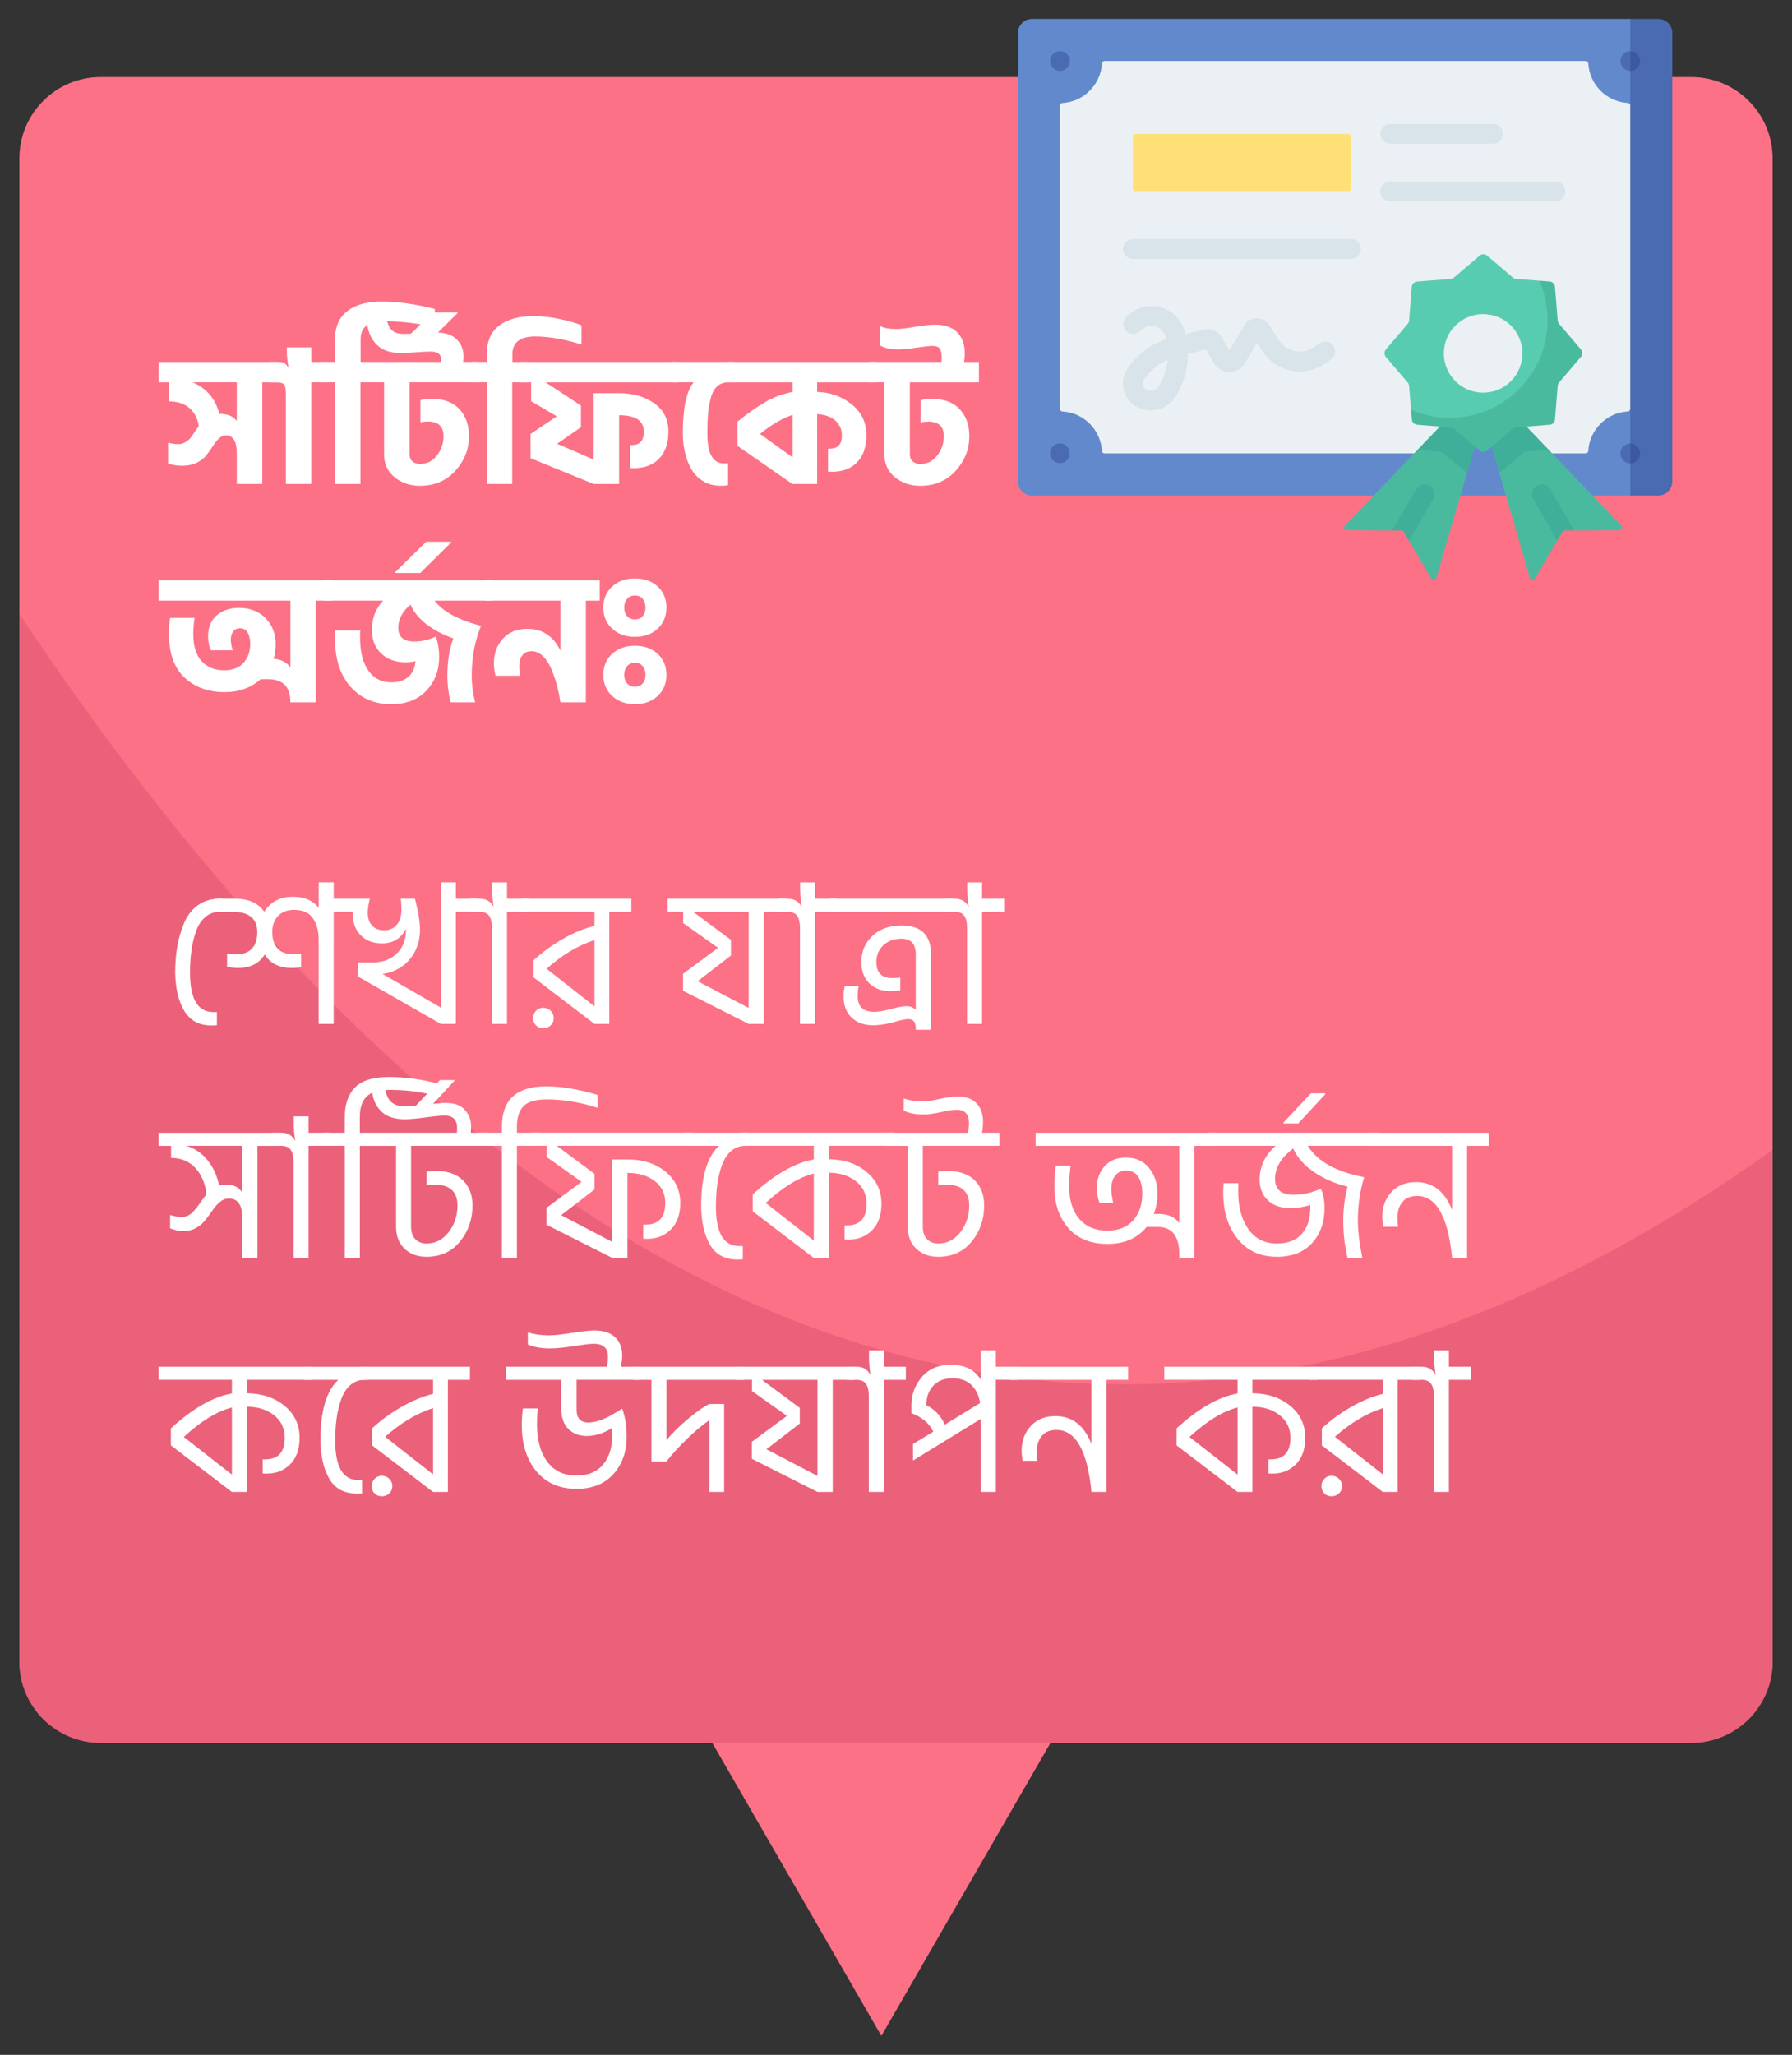 <?xml version="1.0" encoding="utf-8"?>
<!-- Generator: Adobe Illustrator 26.0.1, SVG Export Plug-In . SVG Version: 6.00 Build 0)  -->
<svg version="1.1" id="Layer_1" xmlns="http://www.w3.org/2000/svg" xmlns:xlink="http://www.w3.org/1999/xlink" x="0px" y="0px"
	 viewBox="0 0 783.53 898.18" style="enable-background:new 0 0 783.53 898.18;" xml:space="preserve">
<rect x="0" y="0" width="783.53" height="898.18" fill="#333333" stroke="none"/>
<style type="text/css">
	.st0{fill:#FC7186;}
	.st1{opacity:0.7;fill:#E55A75;}
	.st2{fill:#FFFFFF;}
	.st3{fill:#6289CC;}
	.st4{fill:#4A6BB2;}
	.st5{fill:#EBF0F4;}
	.st6{fill:#3C58A0;}
	.st7{fill:#4ABA9F;}
	.st8{fill:#3FAF9A;}
	.st9{fill:#58CCB0;}
	.st10{fill:#FFE077;}
	.st11{fill:#D8E3EA;}
</style>
<g>
	<polygon class="st0" points="385.37,889.89 483.34,720.2 287.4,720.2 	"/>
	<path class="st0" d="M775.06,69.26v656.98c0,19.67-15.94,35.58-35.58,35.58H44.05c-19.67,0-35.58-15.91-35.58-35.58V69.26
		c0-19.64,15.91-35.58,35.58-35.58h695.43C759.12,33.69,775.06,49.63,775.06,69.26z"/>
	<path class="st1" d="M775.06,502.61v223.63c0,19.67-15.94,35.58-35.58,35.58H44.05c-19.67,0-35.58-15.91-35.58-35.58V268.34
		C165.15,503.87,429.92,748.79,775.06,502.61z"/>
	<g>
		<path class="st2" d="M114.66,211.54h-11.13V198.1c0-5.19-1.62-7.79-4.85-7.79c-1.06,0-2.06,0.45-2.98,1.35
			c-0.93,0.9-1.8,2-2.62,3.3c-0.82,1.3-1.75,2.61-2.78,3.94c-1.03,1.33-2.45,2.44-4.25,3.34c-1.8,0.9-3.92,1.35-6.36,1.35
			c-2.17,0-4.24-0.32-6.2-0.95v-9.14c1.43,0.42,2.97,0.63,4.61,0.63c1.01,0,1.97-0.28,2.9-0.83c0.93-0.56,1.62-1.1,2.07-1.63
			c0.45-0.53,1.13-1.47,2.03-2.82c0.9-1.35,1.51-2.24,1.83-2.66c-0.64-3.55-2.08-6.23-4.33-8.03c-2.25-1.8-5.13-2.7-8.62-2.7v-8.35
			h-4.61v-8.9h52.15v8.9h-6.84V211.54z M96.22,180.93c3.39,0,5.83,1.03,7.31,3.1V167.1H84.21c6.15,2.65,10.04,7.26,11.69,13.83
			H96.22z"/>
		<path class="st2" d="M142.88,167.1h-6.76v44.44h-11.13v-39.51c0-2.07-0.28-3.4-0.83-4.01c-0.56-0.61-1.68-0.91-3.38-0.91h-2.54
			v-8.9h3.97c1.75,0,3.07,0.9,3.98,2.7c-0.53-2.86-0.79-5.41-0.79-7.63v-1.43h10.73v6.36h6.76V167.1z"/>
		<path class="st2" d="M205.05,190.71c0,5.62-1.97,10.63-5.92,15.03c-3.95,4.4-9.13,6.6-15.54,6.6c-4.29,0-7.98-1.24-11.05-3.74
			c-3.07-2.49-4.61-5.83-4.61-10.02V167.1h-10.33v44.44h-11.13V167.1h-6.76v-8.9h6.76v-9.7c0-5.62,1.82-9.8,5.45-12.56
			c3.63-2.76,8.6-4.13,14.91-4.13c7.05,0,14.81,1.09,23.29,3.26v8.11c-6.36-1.7-13.3-2.62-20.83-2.78c0.42,1.86,1.19,3.25,2.31,4.17
			c1.11,0.93,2.78,1.39,5.01,1.39c1.11,0,3.26-0.11,6.44-0.32c3.18-0.21,5.7-0.32,7.55-0.32c4.03,0,7.05,1.01,9.06,3.02
			c2.01,2.02,3.02,4.51,3.02,7.47c0,0.53-0.05,1.33-0.16,2.38h6.76v8.9h-30.21v31.48c0,1.33,0.42,2.36,1.27,3.1
			c0.85,0.74,1.93,1.11,3.26,1.11c3.13,0,5.63-1.26,7.51-3.78c1.88-2.52,2.82-5.29,2.82-8.31c0-4.29-2.25-6.44-6.76-6.44
			c-1.17,0-2.28,0.11-3.34,0.32v-9.7c1.64-0.37,3.31-0.56,5.01-0.56c5.14,0,9.13,1.48,11.96,4.45
			C203.63,181.76,205.05,185.73,205.05,190.71z M157.67,148.42v9.78h35.06c0.05-0.37,0.08-0.82,0.08-1.35
			c0-2.12-1.49-3.18-4.45-3.18c-1.64,0-3.85,0.11-6.64,0.32c-2.78,0.21-4.97,0.32-6.56,0.32c-4.51-0.05-7.92-1.2-10.26-3.46
			c-2.33-2.25-3.76-5.18-4.29-8.78C158.65,143.33,157.67,145.45,157.67,148.42z"/>
		<path class="st2" d="M175.55,149.93l13.59-13.36h10.89v0.32l-13.51,13.36h-10.97V149.93z"/>
		<path class="st2" d="M230.72,167.1h-6.76v44.44h-11.13V167.1h-6.76v-8.9h6.76v-3.34c0-5.62,1.82-9.8,5.45-12.56
			c3.63-2.76,8.6-4.13,14.91-4.13c3.76,0,7.67,0.44,11.73,1.31c4.05,0.87,7.17,1.79,9.34,2.74v8.43c-2.33-0.85-5.45-1.66-9.34-2.43
			c-3.9-0.77-7.51-1.15-10.85-1.15c-6.68,0-10.02,2.57-10.02,7.71v3.42h6.68V167.1z"/>
		<path class="st2" d="M292.25,188.72c0,4.98-1.34,8.88-4.01,11.69c-2.68,2.81-6.37,4.21-11.09,4.21c-0.74,0-1.3-0.03-1.67-0.08
			v-10.02h0.79c3.5,0,5.25-1.93,5.25-5.8c0-4.82-3.61-7.23-10.81-7.23v30.05h-11.13l-27.67-11.29l0.08-0.08v-10.49l11.45-7.71
			l-11.21-6.6v-8.27h-4.69v-8.9h69v8.9h-58.03l15.5,10.18v9.46l-10.41,7.23l15.98,6.92v-29.02h11.13c5.93,0,11.01,1.45,15.22,4.33
			C290.15,179.09,292.25,183.27,292.25,188.72z"/>
		<path class="st2" d="M318.33,212.09c-0.85,0.16-1.86,0.24-3.02,0.24c-2.92,0-5.46-0.62-7.63-1.87c-2.17-1.25-3.91-2.95-5.21-5.13
			c-1.3-2.17-2.27-4.58-2.9-7.23c-0.64-2.65-0.98-5.51-1.03-8.59c0-11.08,1.59-18.55,4.77-22.42h-9.94v-8.9h27.74v8.9h-2.62
			c-1.96,0-3.59,0.58-4.89,1.75c-1.3,1.17-2.24,2.89-2.82,5.17c-0.58,2.28-0.98,4.59-1.19,6.92c-0.21,2.33-0.32,5.19-0.32,8.59
			c0,8.69,2.41,13.04,7.23,13.04c0.85,0,1.46-0.03,1.83-0.08V212.09z"/>
		<path class="st2" d="M378.82,190.31c0,4.98-1.34,8.88-4.01,11.69c-2.68,2.81-6.37,4.21-11.09,4.21c-0.74,0-1.3-0.03-1.67-0.08
			v-10.02h0.8c3.5,0,5.25-1.93,5.25-5.8c0-2.59-0.94-4.74-2.82-6.44c-1.88-1.7-4.55-2.65-7.99-2.86v30.53h-10.73v-0.08l-0.08,0.08
			l-24.01-16.62v-10.65c4.34-3.5,8.35-6.32,12-8.47c3.66-2.15,7.68-3.64,12.08-4.49v-4.21h-28.62v-8.9h65.19v8.9h-25.84v4.21
			c5.67,0.16,10.68,1.95,15.02,5.36C376.65,180.1,378.82,184.64,378.82,190.31z M346.55,199.93v-18.6
			c-4.61,1.54-9.35,4.32-14.23,8.35L346.55,199.93z"/>
		<path class="st2" d="M423.82,190.71c0,5.62-1.98,10.63-5.92,15.03c-3.95,4.4-9.13,6.6-15.54,6.6c-4.29,0-7.98-1.24-11.05-3.74
			c-3.07-2.49-4.61-5.83-4.61-10.02V167.1h-6.76v-8.9h31.72c0-0.26,0.01-0.66,0.04-1.19c0.03-0.53,0.04-0.85,0.04-0.95
			c0-1.64-0.28-2.86-0.83-3.66c-0.56-0.79-1.66-1.19-3.3-1.19c-1.17,0-3.47,0.25-6.92,0.76c-3.45,0.5-6.02,0.76-7.71,0.76
			c-3.55,0-6.31-0.58-8.27-1.75v-8.51c1.64,0.9,4.05,1.35,7.23,1.35c1.64,0,4.33-0.32,8.07-0.95c3.74-0.64,6.69-0.95,8.86-0.95
			c4.19,0,7.39,1.1,9.62,3.3c2.23,2.2,3.34,5.29,3.34,9.26c0,1.27-0.11,2.52-0.32,3.74h6.52v8.9h-30.21v31.48
			c0,1.33,0.42,2.36,1.27,3.1c0.85,0.74,1.93,1.11,3.26,1.11c3.13,0,5.63-1.26,7.51-3.78c1.88-2.52,2.82-5.29,2.82-8.31
			c0-4.29-2.25-6.44-6.76-6.44c-1.17,0-2.28,0.11-3.34,0.32v-9.7c1.64-0.37,3.31-0.56,5.01-0.56c5.14,0,9.13,1.48,11.96,4.45
			C422.4,181.76,423.82,185.73,423.82,190.71z"/>
		<path class="st2" d="M138.11,306.98h-11.13c0-6.73-3.23-10.1-9.7-10.1h-3.34c-4.19,3.76-9.41,5.64-15.66,5.64
			c-7.21,0-13.08-2.12-17.61-6.36c-4.53-4.24-6.8-10.6-6.8-19.08c0-2.23,0.16-4.56,0.48-7h10.73c-0.37,2.44-0.56,4.82-0.56,7.16
			c0,5.25,1.23,9.18,3.7,11.81c2.46,2.62,5.71,3.93,9.74,3.93c3.76,0,6.61-1.1,8.55-3.3c1.93-2.2,2.9-4.94,2.9-8.23
			c0-2.01-0.37-3.66-1.11-4.93c-0.74-1.27-1.86-1.91-3.34-1.91c-1.27,0-2.27,0.46-2.98,1.39c-0.72,0.93-1.07,2.13-1.07,3.62
			c0,1.43,0.29,2.97,0.87,4.61h-9.54c-0.85-1.8-1.27-3.84-1.27-6.12c0-3.82,1.23-6.84,3.7-9.06c2.46-2.23,5.74-3.34,9.82-3.34
			c4.82,0,8.71,1.51,11.65,4.53c2.94,3.02,4.41,6.84,4.41,11.45c0,2.28-0.32,4.37-0.95,6.28c3.34,0.21,5.8,1.48,7.39,3.82v-29.25
			H69.35v-8.91h75.52v8.91h-6.76V306.98z"/>
		<path class="st2" d="M192.01,287.19c0,5.83-1.86,10.72-5.56,14.67c-3.71,3.95-8.82,5.92-15.34,5.92c-7.42,0-13.38-2.56-17.89-7.67
			c-4.51-5.12-6.76-12.12-6.76-21.03c0-1.48,0.03-2.65,0.08-3.5h10.97c-0.05,0.74-0.08,1.75-0.08,3.02c0,6.25,1.21,11.09,3.62,14.51
			c2.41,3.42,5.76,5.13,10.06,5.13c3.13,0,5.6-0.8,7.43-2.39c1.83-1.59,2.87-3.87,3.14-6.84c-1.43,0.32-2.89,0.48-4.37,0.48
			c-4.4,0-7.95-1.28-10.65-3.86c-2.7-2.57-4.05-6-4.05-10.29c0-5.09,1.64-9.35,4.93-12.8h-25.84v-8.91h73.69v8.91h-25.36
			c3.44,4.66,10.2,8.35,20.27,11.05c-2.7,6.63-4.05,13.86-4.05,21.7c0,3.87,0.5,7.76,1.51,11.68h-10.73
			c-0.95-3.82-1.43-7.66-1.43-11.53c0-6.25,0.87-11.71,2.62-16.38c-9.65-3.5-15.9-8.43-18.76-14.79c-3.55,3.02-5.33,6.41-5.33,10.17
			c0,3.98,2.33,5.96,7,5.96c3.18,0,6.33-0.72,9.46-2.15C191.53,281.04,192.01,284.01,192.01,287.19z"/>
		<path class="st2" d="M172.77,250.14l13.59-13.35h10.89v0.32l-13.51,13.35h-10.97V250.14z"/>
		<path class="st2" d="M256.16,306.98h-11.13c-0.32-2.23-0.77-4.48-1.35-6.76c-0.58-2.28-1.36-4.66-2.34-7.15
			c-0.98-2.49-2.24-4.52-3.78-6.08c-1.54-1.56-3.23-2.35-5.09-2.35c-1.8,0-3.15,0.58-4.05,1.75c-0.9,1.17-1.35,2.7-1.35,4.61
			c0,1.48,0.13,2.94,0.4,4.37h-10.81c-0.48-1.96-0.72-3.79-0.72-5.49c0-4.19,1.3-7.74,3.89-10.65c2.6-2.91,6.2-4.37,10.81-4.37
			c6.47,0,11.26,3.15,14.39,9.46v-21.78H212.2v-8.91h50v8.91h-6.04V306.98z"/>
		<path class="st2" d="M267.65,274.78c-2.57-2.39-3.85-5.46-3.85-9.22c0-3.76,1.28-6.82,3.85-9.18c2.57-2.36,5.9-3.54,9.98-3.54
			c4.08,0,7.39,1.18,9.94,3.54c2.54,2.36,3.82,5.42,3.82,9.18c0,3.76-1.27,6.84-3.82,9.22c-2.54,2.39-5.86,3.58-9.94,3.58
			C273.55,278.36,270.22,277.17,267.65,274.78z M267.65,304.2c-2.57-2.39-3.85-5.46-3.85-9.22c0-3.76,1.28-6.82,3.85-9.18
			c2.57-2.36,5.9-3.54,9.98-3.54c4.08,0,7.39,1.18,9.94,3.54c2.54,2.36,3.82,5.42,3.82,9.18c0,3.76-1.27,6.84-3.82,9.22
			c-2.54,2.38-5.86,3.58-9.94,3.58C273.55,307.78,270.22,306.58,267.65,304.2z M281.05,269.3c0.79-0.95,1.19-2.2,1.19-3.74
			c0-1.54-0.4-2.79-1.19-3.78c-0.8-0.98-1.94-1.47-3.42-1.47c-1.48,0-2.64,0.49-3.46,1.47c-0.82,0.98-1.23,2.24-1.23,3.78
			c0,1.54,0.41,2.78,1.23,3.74c0.82,0.95,1.97,1.43,3.46,1.43C279.11,270.73,280.25,270.25,281.05,269.3z M281.05,298.71
			c0.79-0.95,1.19-2.2,1.19-3.74c0-1.54-0.4-2.79-1.19-3.78c-0.8-0.98-1.94-1.47-3.42-1.47c-1.48,0-2.64,0.49-3.46,1.47
			c-0.82,0.98-1.23,2.24-1.23,3.78c0,1.54,0.41,2.78,1.23,3.74c0.82,0.95,1.97,1.43,3.46,1.43
			C279.11,300.14,280.25,299.67,281.05,298.71z"/>
	</g>
	<g>
		<path class="st2" d="M94.84,448.16c-0.46,0.06-1.22,0.09-2.3,0.09c-5.4,0-9.38-2.12-11.93-6.35c-2.56-4.23-3.89-9.84-4.01-16.83
			c0-3.98,0.3-7.73,0.9-11.25c0.6-3.52,1.58-6.93,2.94-10.23c1.36-3.29,3.37-5.91,6.01-7.84c2.64-1.93,5.81-2.9,9.5-2.9h1.28v5.71
			h-1.19c-2.44,0-4.56,0.78-6.35,2.34c-1.79,1.56-3.14,3.68-4.05,6.35c-0.91,2.67-1.56,5.47-1.96,8.4c-0.4,2.93-0.6,6.07-0.6,9.42
			c0,11.54,3.38,17.3,10.14,17.3h1.62V448.16z"/>
		<path class="st2" d="M145.89,447.56h-6.56V410.4c0-3.47-0.82-6.45-2.47-8.95c-1.65-2.5-4.43-3.75-8.35-3.75
			c-2.9,0-5.2,0.88-6.9,2.64c-1.7,1.76-2.56,4.12-2.56,7.08c0,3.18,0.81,5.6,2.43,7.24c1.62,1.65,3.82,2.47,6.61,2.47
			c1.19,0,2.39-0.09,3.58-0.26v5.88c-1.31,0.23-2.67,0.34-4.09,0.34c-5.45,0-9.4-1.96-11.85-5.88c-2.39,3.92-6.28,5.88-11.68,5.88
			c-1.59,0-3.18-0.17-4.77-0.51v-5.8c1.31,0.23,2.7,0.34,4.18,0.34c2.9,0,5.13-0.82,6.69-2.47c1.56-1.65,2.34-4.06,2.34-7.24
			c0-2.9-0.88-5.09-2.64-6.56c-1.76-1.48-4.21-2.22-7.33-2.22l-8.69-0.09v-5.71h9.03c5.8,0,10.03,1.9,12.7,5.71
			c2.73-4.37,6.9-6.56,12.53-6.56c5,0,8.75,1.62,11.25,4.86v-11.17h6.56v7.16h9.63v5.71h-9.63V447.56z"/>
		<path class="st2" d="M199.34,447.56h-6.48v-0.17l-0.09,0.17l-36.23-20.71v-6.14h6.31c4.55-0.06,8.13-1.39,10.74-4.01
			c2.61-2.61,3.92-6.05,3.92-10.31v-0.43c-2.16,4.26-5.65,6.39-10.48,6.39c-3.98,0-7.12-1.22-9.42-3.67
			c-2.3-2.44-3.45-5.57-3.45-9.38c0-2.39,0.4-4.55,1.19-6.48h6.39c-0.63,2.27-0.94,4.32-0.94,6.14c0,2.44,0.64,4.33,1.92,5.67
			c1.28,1.34,3.03,2,5.24,2c2.33,0,4.18-0.81,5.54-2.43c1.36-1.62,2.04-3.82,2.04-6.61c0-1.76-0.11-3.35-0.34-4.77h6.22
			c1.48,5.63,2.22,10.14,2.22,13.55c0,5-1.46,9.28-4.39,12.83c-2.93,3.55-6.92,5.72-11.98,6.52l25.57,14.75v-54.81h6.48v7.16h9.63
			v5.71h-9.63V447.56z"/>
		<path class="st2" d="M231.3,398.55h-9.63v49.01h-6.56v-42.11c0-2.22-0.4-3.92-1.19-5.11c-0.8-1.19-2.22-1.79-4.26-1.79h-4.18
			v-5.71h4.43c2.73,0,4.72,1.22,5.97,3.67c-0.46-2.61-0.68-5.37-0.68-8.27v-2.56h6.48v7.16h9.63V398.55z"/>
		<path class="st2" d="M276.05,398.55h-9.63v49.01h-6.48l-26.68-20.37v-7.42c3.75-3.47,7.98-6.56,12.7-9.29
			c4.72-2.73,9.38-4.66,13.98-5.8v-6.14h-32.05v-5.71h48.16V398.55z M240.76,441.81c0.91,0.88,1.36,1.95,1.36,3.2
			c0,1.25-0.44,2.3-1.32,3.15c-0.88,0.85-1.97,1.28-3.28,1.28c-1.31,0-2.37-0.43-3.2-1.28c-0.82-0.85-1.24-1.9-1.24-3.15
			c0-1.25,0.43-2.32,1.28-3.2c0.85-0.88,1.9-1.32,3.15-1.32C238.77,440.49,239.85,440.93,240.76,441.81z M259.94,439.89v-28.98
			c-7.22,2.33-14.21,6.51-20.97,12.53L259.94,439.89z"/>
		<path class="st2" d="M343.64,398.55h-9.63v49.01h-6.65l-28.72-14.49v-7.42l15.34-11.34l-15.26-10.83v-4.94h-6.82v-5.71h51.74
			V398.55z M319.6,410.83v6.82l-14.58,11.25l22.33,11.68v-42.02h-24.29L319.6,410.83z"/>
		<path class="st2" d="M365.97,398.55h-9.63v49.01h-6.56v-42.11c0-2.22-0.4-3.92-1.19-5.11c-0.8-1.19-2.22-1.79-4.26-1.79h-4.18
			v-5.71h4.43c2.73,0,4.72,1.22,5.97,3.67c-0.46-2.61-0.68-5.37-0.68-8.27v-2.56h6.48v7.16h9.63V398.55z"/>
		<path class="st2" d="M362.56,392.84h53.95v5.71h-53.95V392.84z M376.62,420.54c0-4.6,1.6-8.42,4.82-11.46
			c3.21-3.04,7.46-4.56,12.74-4.56c8.58,0,12.87,4.21,12.87,12.61v32.99h-6.65v-0.77c0-2.61-1.11-3.92-3.32-3.92
			c-0.97,0-3.11,0.46-6.43,1.36c-3.32,0.91-6.27,1.36-8.82,1.36c-3.87,0-6.99-1.09-9.38-3.28c-2.39-2.19-3.58-5.3-3.58-9.33
			c0-1.71,0.17-3.24,0.51-4.6h6.05c-0.28,1.42-0.43,2.9-0.43,4.43c0,4.6,2.41,6.9,7.24,6.9c1.82,0,4.26-0.41,7.33-1.24
			c3.07-0.82,5.37-1.24,6.9-1.24s2.84,0.54,3.92,1.62v-24.29c0-4.55-2.1-6.82-6.31-6.82c-3.13,0-5.72,0.95-7.8,2.85
			c-2.08,1.91-3.11,4.36-3.11,7.37c0,4.66,2.33,6.99,6.99,6.99c1.19,0,2.36-0.06,3.49-0.17v5.54c-1.59,0.23-3.01,0.34-4.26,0.34
			c-3.92,0-7.03-1.15-9.33-3.45C377.77,427.49,376.62,424.41,376.62,420.54z"/>
		<path class="st2" d="M439.02,398.55h-9.63v49.01h-6.56v-42.11c0-2.22-0.4-3.92-1.19-5.11c-0.8-1.19-2.22-1.79-4.26-1.79h-4.18
			v-5.71h4.43c2.73,0,4.72,1.22,5.97,3.67c-0.46-2.61-0.68-5.37-0.68-8.27v-2.56h6.48v7.16h9.63V398.55z"/>
		<path class="st2" d="M112.57,549.85h-6.65v-18.33c0-2.22-0.48-4.05-1.45-5.5c-0.97-1.45-2.44-2.17-4.43-2.17
			c-1.36,0-2.63,0.48-3.79,1.45c-1.16,0.97-2.23,2.14-3.2,3.54c-0.97,1.39-1.99,2.8-3.07,4.22c-1.08,1.42-2.44,2.61-4.09,3.58
			c-1.65,0.97-3.52,1.45-5.63,1.45c-1.87,0-3.84-0.4-5.88-1.19v-5.8c1.88,0.57,3.52,0.85,4.94,0.85c1.59,0,2.95-0.45,4.09-1.36
			c1.14-0.91,2.41-2.39,3.84-4.43c1.42-2.05,2.44-3.44,3.07-4.18c-0.63-4.83-2.29-8.68-4.99-11.55c-2.7-2.87-6.21-4.3-10.53-4.3
			v-5.28h-5.45v-5.71h52.85v5.71h-9.63V549.85z M98.93,517.8c3.24,0,5.57,1.16,6.99,3.49v-20.46H81.54
			c3.86,1.25,7.02,3.45,9.46,6.61c2.44,3.15,4.03,6.75,4.77,10.78C96.8,517.94,97.85,517.8,98.93,517.8z"/>
		<path class="st2" d="M144.53,500.84h-9.63v49.01h-6.56v-42.11c0-2.22-0.4-3.92-1.19-5.11c-0.8-1.19-2.22-1.79-4.26-1.79h-4.18
			v-5.71h4.43c2.73,0,4.72,1.22,5.97,3.67c-0.46-2.61-0.68-5.37-0.68-8.27v-2.56h6.48v7.16h9.63V500.84z"/>
		<path class="st2" d="M157.32,549.85h-6.56v-49.01h-9.63v-5.71h9.63v-6.9c0-5.63,1.5-9.94,4.52-12.96
			c3.01-3.01,7.95-4.52,14.83-4.52c7.05,0,14.38,1.02,21.99,3.07v5.54c-6.88-1.99-14.12-2.98-21.74-2.98c-0.8,0-1.39,0.03-1.79,0.09
			c0.74,4.77,3.58,7.16,8.52,7.16c1.59,0,4.52-0.26,8.78-0.77c4.26-0.51,7.27-0.77,9.03-0.77c3.75,0,6.53,1.01,8.35,3.03
			c1.82,2.02,2.73,4.47,2.73,7.37c0,0.51-0.06,1.39-0.17,2.64h7.42v5.71h-33.5v35.37c0,2.33,0.61,4.13,1.83,5.41
			c1.22,1.28,2.86,1.92,4.9,1.92c3.92,0,7.16-1.66,9.72-4.99c2.56-3.32,3.84-7.2,3.84-11.64c0-6.08-3.35-9.12-10.06-9.12
			c-1.14,0-2.3,0.09-3.49,0.26v-5.88c1.31-0.23,2.73-0.34,4.26-0.34c5,0,8.89,1.36,11.68,4.09c2.78,2.73,4.18,6.39,4.18,11
			c0,6.02-1.82,11.27-5.45,15.73c-3.64,4.46-8.52,6.69-14.66,6.69c-3.87,0-7.05-1.16-9.55-3.49c-2.5-2.33-3.75-5.54-3.75-9.63
			v-35.37h-15.85V549.85z M157.32,488.22v6.9h42.45c0.06-0.51,0.09-1.19,0.09-2.05c0-3.64-1.82-5.45-5.45-5.45
			c-1.59,0-4.4,0.27-8.44,0.81c-4.04,0.54-7.07,0.81-9.12,0.81c-4.43-0.06-7.79-1.18-10.06-3.37c-2.27-2.19-3.61-4.93-4.01-8.23
			C159.13,479.3,157.32,482.82,157.32,488.22z"/>
		<path class="st2" d="M180.33,484.9l12.02-12.79h6.31v0.34l-11.85,12.79h-6.48V484.9z"/>
		<path class="st2" d="M235.65,500.84h-9.63v49.01h-6.56v-49.01h-9.63v-5.71h9.63v-2.81c0-11.65,6.45-17.47,19.35-17.47
			c6.7,0,14.21,1.25,22.5,3.75v5.63c-7.62-2.44-15.03-3.67-22.25-3.67c-4.89,0-8.28,0.99-10.19,2.98c-1.9,1.99-2.85,4.92-2.85,8.78
			v2.81h9.63V500.84z"/>
		<path class="st2" d="M297.44,525.81c0,5-1.38,8.86-4.13,11.59c-2.76,2.73-6.21,4.09-10.36,4.09c-0.74,0-1.31-0.03-1.7-0.09v-6.14
			h1.11c5.68,0,8.52-3.15,8.52-9.46c0-4.03-1.55-7.23-4.65-9.59c-3.1-2.36-7.06-3.54-11.89-3.54v37.16h-6.65l-28.72-14.49v-7.42
			l15.34-11.34l-15.26-10.83v-4.94h-6.82v-5.71h70.49v5.71H243.4l16.54,12.27v6.82l-14.58,11.25l22.33,11.68V506.8h6.65
			c6.7,0,12.23,1.76,16.58,5.28C295.27,515.61,297.44,520.19,297.44,525.81z"/>
		<path class="st2" d="M324.8,550.44c-0.46,0.06-1.25,0.09-2.39,0.09c-5.45,0-9.43-2.13-11.93-6.39c-2.5-4.26-3.81-9.86-3.92-16.79
			c0-12.9,2.61-21.74,7.84-26.51h-15.09v-5.71h27.87v5.71h-1.28c-2.44,0-4.53,0.77-6.27,2.3c-1.73,1.53-3.07,3.62-4.01,6.26
			c-0.94,2.64-1.61,5.44-2,8.4c-0.4,2.95-0.6,6.14-0.6,9.55c0,11.54,3.38,17.3,10.14,17.3h1.62V550.44z"/>
		<path class="st2" d="M385.4,526.15c0,5-1.36,8.86-4.09,11.59c-2.73,2.73-6.2,4.09-10.4,4.09c-0.74,0-1.28-0.03-1.62-0.09v-6.14
			h1.02c5.74,0,8.61-3.15,8.61-9.46c0-4.09-1.56-7.37-4.69-9.84c-3.13-2.47-7.1-3.71-11.93-3.71v37.25h-6.48l-26.68-20.37v-7.42
			c9.49-8.69,18.38-13.78,26.68-15.26v-5.97h-32.05v-5.71h66.91v5.71H362.3v5.88c6.65,0.06,12.16,1.89,16.54,5.5
			C383.22,515.83,385.4,520.47,385.4,526.15z M355.83,542.26v-29.32c-6.42,1.59-13.44,5.88-21.05,12.87L355.83,542.26z"/>
		<path class="st2" d="M430.32,526.92c0,6.02-1.82,11.27-5.45,15.73c-3.64,4.46-8.52,6.69-14.66,6.69c-3.87,0-7.05-1.16-9.55-3.49
			c-2.5-2.33-3.75-5.54-3.75-9.63v-35.37h-9.63v-5.71h35.97c0.28-1.42,0.43-2.84,0.43-4.26c0-3.86-1.79-5.8-5.37-5.8
			c-1.53,0-3.82,0.34-6.86,1.02c-3.04,0.68-5.61,1.02-7.71,1.02c-3.58,0-6.45-0.57-8.61-1.7v-5.28c2.44,0.85,5.23,1.28,8.35,1.28
			c1.7,0,4.18-0.35,7.42-1.07c3.24-0.71,5.77-1.07,7.59-1.07c3.86,0,6.72,1.02,8.57,3.07c1.85,2.04,2.77,4.66,2.77,7.84
			c0,1.48-0.14,3.13-0.43,4.94h7.59v5.71h-33.5v35.37c0,2.33,0.61,4.13,1.83,5.41c1.22,1.28,2.86,1.92,4.9,1.92
			c3.92,0,7.16-1.66,9.72-4.99c2.56-3.32,3.84-7.2,3.84-11.64c0-6.08-3.35-9.12-10.06-9.12c-1.14,0-2.3,0.09-3.49,0.26v-5.88
			c1.31-0.23,2.73-0.34,4.26-0.34c5,0,8.89,1.36,11.68,4.09C428.93,518.65,430.32,522.32,430.32,526.92z"/>
		<path class="st2" d="M522.21,549.85h-6.56v-1.36c0-8.13-3.13-12.19-9.38-12.19h-4.94c-3.98,4.94-9.66,7.42-17.05,7.42
			c-7.39,0-13.11-2.32-17.17-6.95c-4.06-4.63-6.09-10.7-6.09-18.2c0-2.95,0.2-5.97,0.6-9.04h6.48c-0.4,3.3-0.6,6.34-0.6,9.12
			c0,6.02,1.48,10.74,4.43,14.15c2.95,3.41,7.04,5.11,12.27,5.11c4.83,0,8.58-1.49,11.25-4.47c2.67-2.98,4.01-6.92,4.01-11.81
			c0-2.95-0.58-5.36-1.75-7.2c-1.16-1.85-2.94-2.77-5.33-2.77c-2.05,0-3.64,0.74-4.77,2.22c-1.14,1.48-1.71,3.38-1.71,5.71
			c0,1.65,0.28,3.72,0.85,6.22h-5.97c-0.8-1.99-1.19-4.23-1.19-6.73c0-3.69,1.14-6.8,3.41-9.33c2.27-2.53,5.37-3.79,9.29-3.79
			c4.26,0,7.63,1.51,10.1,4.52c2.47,3.01,3.71,6.73,3.71,11.17c0,3.24-0.54,6.22-1.62,8.95h2.04c4.2,0,7.25,1.36,9.12,4.09v-33.84
			h-62.82v-5.71h79.01v5.71h-9.63V549.85z"/>
		<path class="st2" d="M595.68,549.85h-6.48c-1.25-5.17-1.88-10.63-1.88-16.37c0-5.06,0.62-10,1.88-14.83
			c-5.34-1.25-10.17-3.32-14.49-6.22c-4.32-2.9-7.42-6.36-9.29-10.4c-5.28,3.92-7.93,8.35-7.93,13.3c0,4.6,2.7,6.9,8.1,6.9
			c3.98,0,7.95-0.88,11.93-2.64c1.08,2.33,1.62,5.14,1.62,8.44c0,6.2-1.82,11.29-5.45,15.3c-3.64,4.01-8.75,6.01-15.34,6.01
			c-7.27,0-13.01-2.61-17.22-7.84c-4.21-5.23-6.31-11.99-6.31-20.29c0-0.85,0.06-2.19,0.17-4.01h6.48c-0.06,0.8-0.09,1.96-0.09,3.49
			c0,6.82,1.48,12.33,4.43,16.54c2.95,4.21,7.13,6.31,12.53,6.31c4.77,0,8.4-1.41,10.87-4.22c2.47-2.81,3.71-6.58,3.71-11.29v-1.36
			c-2.67,0.91-5.63,1.36-8.86,1.36c-4.09,0-7.33-1.12-9.72-3.37c-2.39-2.24-3.58-5.3-3.58-9.16c0-5.63,2.33-10.51,6.99-14.66h-29.32
			v-5.71h74.24v5.71h-30.86c4.15,6.76,12.36,11.34,24.63,13.72c-1.82,6.08-2.73,12.39-2.73,18.92
			C593.72,537.97,594.37,543.43,595.68,549.85z"/>
		<path class="st2" d="M561.16,490.69l12.02-12.79h6.31v0.34l-11.85,12.79h-6.48V490.69z"/>
		<path class="st2" d="M641.45,549.85h-6.56v-0.34c-1.82-17.84-6.9-26.76-15.26-26.76c-2.78,0-4.92,0.85-6.39,2.56
			c-1.48,1.7-2.22,4.04-2.22,6.99c0,1.48,0.09,2.79,0.26,3.92h-6.48c-0.28-1.82-0.43-3.24-0.43-4.26c0-4.37,1.33-8.01,4.01-10.91
			c2.67-2.9,6.25-4.35,10.74-4.35c7.39,0,12.64,4.06,15.77,12.19v-28.04h-35.63v-5.71h51.65v5.71h-9.46V549.85z"/>
		<path class="st2" d="M130.98,628.44c0,5-1.36,8.86-4.09,11.59c-2.73,2.73-6.2,4.09-10.4,4.09c-0.74,0-1.28-0.03-1.62-0.09v-6.14
			h1.02c5.74,0,8.61-3.15,8.61-9.46c0-4.09-1.56-7.37-4.69-9.84c-3.13-2.47-7.1-3.71-11.93-3.71v37.25h-6.48l-26.68-20.37v-7.42
			c9.49-8.69,18.38-13.78,26.68-15.26v-5.97H69.35v-5.71h66.91v5.71h-28.38V609c6.65,0.06,12.16,1.89,16.54,5.5
			C128.79,618.11,130.98,622.75,130.98,628.44z M101.4,644.54v-29.32c-6.42,1.59-13.44,5.88-21.05,12.87L101.4,644.54z"/>
		<path class="st2" d="M158.34,652.73c-0.46,0.06-1.25,0.09-2.39,0.09c-5.45,0-9.43-2.13-11.93-6.39c-2.5-4.26-3.81-9.86-3.92-16.79
			c0-12.9,2.61-21.74,7.84-26.51h-15.09v-5.71h27.87v5.71h-1.28c-2.44,0-4.53,0.77-6.27,2.3c-1.73,1.53-3.07,3.62-4.01,6.26
			c-0.94,2.64-1.61,5.44-2,8.4c-0.4,2.95-0.6,6.14-0.6,9.55c0,11.54,3.38,17.3,10.14,17.3h1.62V652.73z"/>
		<path class="st2" d="M205.47,603.12h-9.63v49.01h-6.48l-26.68-20.37v-7.42c3.75-3.47,7.98-6.56,12.7-9.29
			c4.72-2.73,9.38-4.66,13.98-5.8v-6.14h-32.05v-5.71h48.16V603.12z M170.19,646.38c0.91,0.88,1.36,1.95,1.36,3.2
			s-0.44,2.3-1.32,3.15c-0.88,0.85-1.97,1.28-3.28,1.28c-1.31,0-2.37-0.43-3.2-1.28c-0.82-0.85-1.24-1.9-1.24-3.15
			s0.43-2.32,1.28-3.2c0.85-0.88,1.9-1.32,3.15-1.32C168.2,645.06,169.28,645.5,170.19,646.38z M189.36,644.46v-28.98
			c-7.22,2.33-14.21,6.51-20.97,12.53L189.36,644.46z"/>
		<path class="st2" d="M274,627.92c0,6.65-1.93,12.12-5.8,16.41c-3.87,4.29-9.23,6.44-16.11,6.44c-7.44,0-13.3-2.56-17.56-7.67
			c-4.26-5.11-6.39-11.88-6.39-20.29c0-2.27,0.17-4.66,0.51-7.16h6.48c-0.23,2.04-0.34,4.38-0.34,6.99c0,6.76,1.49,12.18,4.47,16.24
			c2.98,4.06,7.26,6.09,12.83,6.09c5,0,8.85-1.59,11.55-4.77c2.7-3.18,4.05-7.42,4.05-12.7c0-0.8-0.06-1.88-0.17-3.24
			c-3.69,2.27-7.33,3.41-10.91,3.41c-3.35,0-6.05-1.02-8.1-3.07c-2.04-2.05-3.07-4.86-3.07-8.44v-13.04h-24.12v-5.71h44.07
			c0.28-1.42,0.43-2.87,0.43-4.35c0-3.81-2.08-5.71-6.22-5.71c-1.42,0-4.29,0.34-8.61,1.02c-4.32,0.68-7.81,1.02-10.48,1.02
			c-3.81,0-7.05-0.57-9.72-1.7v-5.28c2.84,0.85,5.94,1.28,9.29,1.28c2.05,0,5.37-0.35,9.97-1.07c4.6-0.71,7.87-1.07,9.8-1.07
			c3.98,0,7,0.98,9.08,2.94c2.07,1.96,3.11,4.59,3.11,7.88c0,1.82-0.2,3.49-0.6,5.03h8.86v5.71H252.1v13.04
			c0,3.75,1.71,5.63,5.11,5.63c1.59,0,3.28-0.31,5.07-0.94c1.79-0.62,3.31-1.29,4.56-2c1.25-0.71,2.98-1.75,5.2-3.11
			C273.35,619.2,274,623.27,274,627.92z"/>
		<path class="st2" d="M291.39,638.83h-6.56v-35.71h-7.93v-5.71h48.5v5.71h-34.01v26.34c2.67-3.18,5.9-6.33,9.67-9.46
			c3.78-3.12,6.8-5.23,9.08-6.31h6.48v38.44h-6.48v-31.37c-2.9,1.99-6.14,4.7-9.72,8.14C296.85,632.34,293.83,635.65,291.39,638.83z
			"/>
		<path class="st2" d="M373.73,603.12h-9.63v49.01h-6.65l-28.72-14.49v-7.42l15.34-11.34l-15.26-10.83v-4.94h-6.82v-5.71h51.74
			V603.12z M349.69,615.39v6.82l-14.58,11.25l22.33,11.68v-42.02h-24.29L349.69,615.39z"/>
		<path class="st2" d="M396.06,603.12h-9.63v49.01h-6.56v-42.11c0-2.22-0.4-3.92-1.19-5.11c-0.8-1.19-2.22-1.79-4.26-1.79h-4.18
			v-5.71h4.43c2.73,0,4.72,1.22,5.97,3.67c-0.46-2.61-0.68-5.37-0.68-8.27v-2.56h6.48v7.16h9.63V603.12z"/>
		<path class="st2" d="M399.21,631.16l8.86-5.37c-1.71-3.64-4.89-6.33-9.55-8.1v-3.58c0-4.6,1.52-8.68,4.56-12.23
			c3.04-3.55,7.23-5.33,12.57-5.33c6.14,0,10.51,2.13,13.13,6.39v-12.7h6.65v7.16h9.55v5.71h-9.55v49.01h-6.65v-31.88l-29.58,18.15
			V631.16z M405.01,614.2c3.69,1.82,6.39,4.66,8.1,8.52l15.43-9.46c-0.51-3.29-1.78-5.92-3.79-7.88c-2.02-1.96-4.76-2.94-8.23-2.94
			c-3.64,0-6.46,1.09-8.48,3.28C406.02,607.91,405.01,610.74,405.01,614.2z"/>
		<path class="st2" d="M483.76,652.13h-6.56v-0.34c-1.82-17.84-6.9-26.76-15.26-26.76c-2.78,0-4.92,0.85-6.39,2.56
			c-1.48,1.7-2.22,4.04-2.22,6.99c0,1.48,0.09,2.79,0.26,3.92h-6.48c-0.29-1.82-0.43-3.24-0.43-4.26c0-4.37,1.33-8.01,4.01-10.91
			c2.67-2.9,6.25-4.35,10.74-4.35c7.39,0,12.64,4.06,15.77,12.19v-28.04h-35.63v-5.71h51.65v5.71h-9.46V652.13z"/>
		<path class="st2" d="M570.7,628.44c0,5-1.36,8.86-4.09,11.59c-2.73,2.73-6.2,4.09-10.4,4.09c-0.74,0-1.28-0.03-1.62-0.09v-6.14
			h1.02c5.74,0,8.61-3.15,8.61-9.46c0-4.09-1.56-7.37-4.69-9.84c-3.13-2.47-7.1-3.71-11.93-3.71v37.25h-6.48l-26.68-20.37v-7.42
			c9.49-8.69,18.38-13.78,26.68-15.26v-5.97h-32.05v-5.71h66.91v5.71h-28.38V609c6.65,0.06,12.16,1.89,16.54,5.5
			C568.52,618.11,570.7,622.75,570.7,628.44z M541.13,644.54v-29.32c-6.42,1.59-13.44,5.88-21.05,12.87L541.13,644.54z"/>
		<path class="st2" d="M620.74,603.12h-9.63v49.01h-6.48l-26.68-20.37v-7.42c3.75-3.47,7.98-6.56,12.7-9.29
			c4.72-2.73,9.38-4.66,13.98-5.8v-6.14h-32.05v-5.71h48.16V603.12z M585.45,646.38c0.91,0.88,1.36,1.95,1.36,3.2
			s-0.44,2.3-1.32,3.15c-0.88,0.85-1.97,1.28-3.28,1.28c-1.31,0-2.37-0.43-3.2-1.28c-0.82-0.85-1.24-1.9-1.24-3.15
			s0.43-2.32,1.28-3.2c0.85-0.88,1.9-1.32,3.15-1.32C583.46,645.06,584.54,645.5,585.45,646.38z M604.63,644.46v-28.98
			c-7.22,2.33-14.21,6.51-20.97,12.53L604.63,644.46z"/>
		<path class="st2" d="M643.15,603.12h-9.63v49.01h-6.56v-42.11c0-2.22-0.4-3.92-1.19-5.11c-0.8-1.19-2.22-1.79-4.26-1.79h-4.18
			v-5.71h4.43c2.73,0,4.72,1.22,5.97,3.67c-0.46-2.61-0.68-5.37-0.68-8.27v-2.56h6.48v7.16h9.63V603.12z"/>
	</g>
	<g>
		<path class="st3" d="M445.09,14.42v196.05c0,3.37,2.76,6.13,6.13,6.13h261.6l10.17-3.85c3.37,0,6.13-2.76,6.13-6.13l-1.79-188.15
			c0-3.37-2.76-6.13-6.13-6.13l-8.39-4.04h-261.6C447.84,8.29,445.09,11.05,445.09,14.42L445.09,14.42z"/>
		<path class="st4" d="M731.2,14.42v196.04c0,3.37-2.76,6.13-6.13,6.13h-12.25v-37.88l-10.84-67.59l10.84-64.97V8.29h12.25
			C728.44,8.29,731.2,11.04,731.2,14.42L731.2,14.42z"/>
		<path class="st5" d="M463.47,178.72V46.16c0-0.6,0.47-1.11,1.07-1.14c4.22-0.24,8.06-1.91,11.04-4.53
			c3.59-3.15,5.94-7.67,6.23-12.75c0.04-0.61,0.54-1.08,1.14-1.08h210.36c0.61,0,1.11,0.47,1.15,1.07
			c0.27,4.65,2.26,8.83,5.35,11.92s7.27,5.08,11.92,5.35c0.6,0.03,1.07,0.54,1.07,1.14v132.56c0,0.61-0.47,1.11-1.07,1.15
			c-4.65,0.27-8.83,2.26-11.92,5.35c-3.09,3.09-5.08,7.27-5.35,11.92c-0.03,0.6-0.54,1.07-1.15,1.07H665.9l-18.67-11.35
			l-16.16,11.35H482.96c-0.61,0-1.11-0.47-1.15-1.07c-0.27-4.65-2.26-8.83-5.35-11.92c-3.09-3.09-7.27-5.08-11.92-5.35
			C463.94,179.83,463.47,179.32,463.47,178.72L463.47,178.72z"/>
		<g>
			<circle class="st4" cx="712.82" cy="198.21" r="4.32"/>
			<circle class="st4" cx="712.82" cy="26.67" r="4.32"/>
			
				<ellipse transform="matrix(0.016 -1 1 0.016 257.809 658.422)" class="st4" cx="463.47" cy="198.21" rx="4.32" ry="4.32"/>
			<circle class="st4" cx="463.47" cy="26.67" r="4.32"/>
		</g>
		<g>
			<path class="st6" d="M717.13,198.21c0,2.38-1.93,4.32-4.32,4.32v-8.64C715.2,193.89,717.13,195.83,717.13,198.21z"/>
			<path class="st6" d="M717.13,26.67c0,2.38-1.93,4.32-4.32,4.32v-8.63C715.2,22.35,717.13,24.28,717.13,26.67z"/>
		</g>
		<g>
			<g>
				<path class="st7" d="M638.67,176.89l4.9,2.83l4.9,2.83l-7.25,14.25l0.23,9.82l-13.48,46.19c-0.28,0.97-1.59,1.13-2.1,0.26
					l-9.81-16.72l-1.25-5.81c-0.21-0.35-0.58-0.57-0.99-0.57l-5.14,1.89l-19.8-0.14c-1.01-0.01-1.52-1.22-0.82-1.95l31.67-33.09
					l10.11-7.59L638.67,176.89z"/>
				<path class="st8" d="M619.75,196.66l10,0.8c0.48,0.04,0.94,0.23,1.31,0.54l8.56,7.3c0.58,0.49,1.19,0.93,1.84,1.31l7.02-24.06
					l-4.9-2.83l-4.9-2.83L619.75,196.66z"/>
				<g>
					<path class="st8" d="M608.71,231.84l4.11,0.03c0.4,0.01,0.78,0.22,0.98,0.57l2.29,3.9l10.48-18.16c1.2-2.07,0.49-4.71-1.58-5.9
						c-2.07-1.19-4.7-0.48-5.89,1.58L608.71,231.84z"/>
				</g>
			</g>
			<g>
				<path class="st7" d="M658.29,176.89l-4.9,2.83l-4.9,2.83l7.25,14.25l-0.23,9.82l13.48,46.19c0.28,0.97,1.59,1.13,2.1,0.26
					l9.81-16.72l1.25-5.81c0.21-0.35,0.58-0.57,0.99-0.57l5.14,1.89l19.8-0.14c1.01-0.01,1.52-1.22,0.82-1.95l-31.67-33.09
					l-10.11-7.59L658.29,176.89z"/>
				<path class="st8" d="M677.22,196.66l-10,0.8c-0.48,0.04-0.94,0.23-1.31,0.54l-8.56,7.3c-0.58,0.49-1.19,0.93-1.84,1.31
					l-7.02-24.06l4.9-2.83l4.9-2.83L677.22,196.66z"/>
				<g>
					<path class="st8" d="M688.26,231.84l-4.11,0.03c-0.4,0.01-0.78,0.22-0.98,0.57l-2.29,3.9l-10.48-18.16
						c-1.2-2.07-0.49-4.71,1.58-5.9c2.07-1.19,4.7-0.48,5.89,1.58L688.26,231.84z"/>
				</g>
			</g>
			<path class="st9" d="M650.24,111.74l11.2,9.55c0.41,0.35,0.91,0.56,1.45,0.6l10.14,0.81l3.31,1.39c1.24,0.1,2.23,1.09,2.33,2.33
				l0.92,13.89c0.04,0.53,0.25,1.04,0.6,1.45l8.29,10.96c0.81,0.95,0.81,2.35,0,3.3l-9.34,10.41c-0.35,0.41-0.56,0.91-0.6,1.45
				l-0.16,13.43c-0.1,1.25-1.09,2.23-2.33,2.33l-13.75,1.84c-0.53,0.04-1.04,0.25-1.45,0.6l-10.32,7.59c-0.95,0.81-2.35,0.81-3.3,0
				l-10.77-7.96c-0.41-0.35-0.91-0.56-1.45-0.6l-14.55-0.76c-1.25-0.1-2.23-1.09-2.33-2.33l-1.17-2.88l-0.84-10.46
				c-0.04-0.53-0.25-1.04-0.6-1.45l-9.55-11.2c-0.81-0.95-0.81-2.35,0-3.3l9.55-11.2c0.35-0.41,0.56-0.91,0.6-1.45l1.17-14.67
				c0.1-1.25,1.09-2.23,2.33-2.33l14.67-1.17c0.53-0.04,1.04-0.25,1.45-0.6l11.2-9.55C647.89,110.93,649.29,110.93,650.24,111.74
				L650.24,111.74z"/>
			<path class="st7" d="M691.21,156.01l-9.54,11.2c-0.35,0.4-0.56,0.91-0.6,1.45l-1.17,14.67c-0.1,1.24-1.08,2.23-2.33,2.33
				l-14.67,1.17c-0.54,0.05-1.04,0.25-1.45,0.6l-11.2,9.54c-0.95,0.81-2.35,0.81-3.3,0l-11.2-9.54c-0.41-0.35-0.92-0.56-1.45-0.6
				l-14.67-1.17c-1.24-0.1-2.23-1.09-2.33-2.33l-0.33-4.21c5.2,2.26,10.94,3.51,16.96,3.51c23.6,0,42.73-19.13,42.73-42.73
				c0-6.13-1.29-11.95-3.62-17.21l4.53,0.36c1.25,0.1,2.23,1.09,2.33,2.34l1.17,14.67c0.04,0.54,0.25,1.04,0.6,1.45l9.54,11.2
				C692.02,153.66,692.02,155.06,691.21,156.01z"/>
			<circle class="st5" cx="648.48" cy="154.46" r="17.17"/>
		</g>
		<path class="st10" d="M495.32,82.37V59.68c0-0.64,0.52-1.15,1.15-1.15h93.09c0.64,0,1.15,0.52,1.15,1.15v22.69
			c0,0.64-0.52,1.15-1.15,1.15h-93.09C495.84,83.52,495.32,83.01,495.32,82.37z"/>
		<g>
			<g>
				<path class="st11" d="M503.14,179.35c-1.62,0-3.27-0.31-4.86-0.95c-3.26-1.32-5.72-4.01-6.75-7.38
					c-1.03-3.36-0.5-6.97,1.46-9.89c4.08-6.09,10.05-10.59,16.97-12.85c-0.11-0.44-0.23-0.88-0.36-1.32
					c-0.63-2.1-2.19-3.65-4.29-4.26c-2.1-0.61-4.25-0.15-5.91,1.28l-1.09,0.94c-1.81,1.56-4.53,1.35-6.09-0.45
					c-1.56-1.81-1.35-4.53,0.45-6.09l1.09-0.94c3.86-3.32,9.08-4.46,13.97-3.03c4.89,1.43,8.68,5.19,10.14,10.07
					c0.16,0.53,0.31,1.07,0.44,1.61l7.95-2.01c3.07-0.77,6.32,0.59,7.91,3.32l3.38,5.8l6.58-11.06c1.12-1.88,3.09-3.02,5.27-3.06
					c2.2-0.02,4.19,1.03,5.38,2.86l4.39,6.79c1.64,2.55,4.19,4.25,7.17,4.8c2.98,0.55,5.97-0.13,8.42-1.92l2.11-1.54
					c1.93-1.41,4.63-0.99,6.03,0.94c1.41,1.93,0.99,4.63-0.94,6.03l-2.11,1.54c-4.39,3.2-9.74,4.42-15.08,3.44
					c-5.34-0.99-9.91-4.05-12.85-8.61l-2.31-3.57l-5.24,8.81c-1.44,2.43-3.99,3.87-6.81,3.87c-0.01,0-0.02,0-0.03,0
					c-2.84-0.01-5.38-1.48-6.81-3.93l-3.42-5.87l-7.93,2.01c-0.02,6.47-1.81,12.88-5.27,18.5
					C511.67,177.13,507.49,179.35,503.14,179.35L503.14,179.35z M510.59,157.25c-4.22,1.81-7.85,4.81-10.44,8.68
					c-0.69,1.03-0.53,2.05-0.38,2.56c0.16,0.51,0.59,1.44,1.75,1.91c1.93,0.78,4.12,0.07,5.21-1.71
					C508.9,165.18,510.2,161.26,510.59,157.25L510.59,157.25z"/>
			</g>
			<g>
				<path class="st11" d="M652.85,62.84h-44.95c-2.38,0-4.32-1.93-4.32-4.32c0-2.38,1.93-4.32,4.32-4.32h44.95
					c2.38,0,4.32,1.93,4.32,4.32C657.17,60.91,655.23,62.84,652.85,62.84z"/>
			</g>
			<g>
				<path class="st11" d="M680.1,87.99h-72.21c-2.38,0-4.32-1.93-4.32-4.32c0-2.38,1.93-4.32,4.32-4.32h72.21
					c2.38,0,4.32,1.93,4.32,4.32C684.42,86.06,682.49,87.99,680.1,87.99z"/>
			</g>
			<g>
				<path class="st11" d="M590.72,113.15h-95.39c-2.38,0-4.32-1.93-4.32-4.32s1.93-4.32,4.32-4.32h95.39c2.38,0,4.32,1.93,4.32,4.32
					S593.1,113.15,590.72,113.15z"/>
			</g>
		</g>
	</g>
</g>
</svg>
